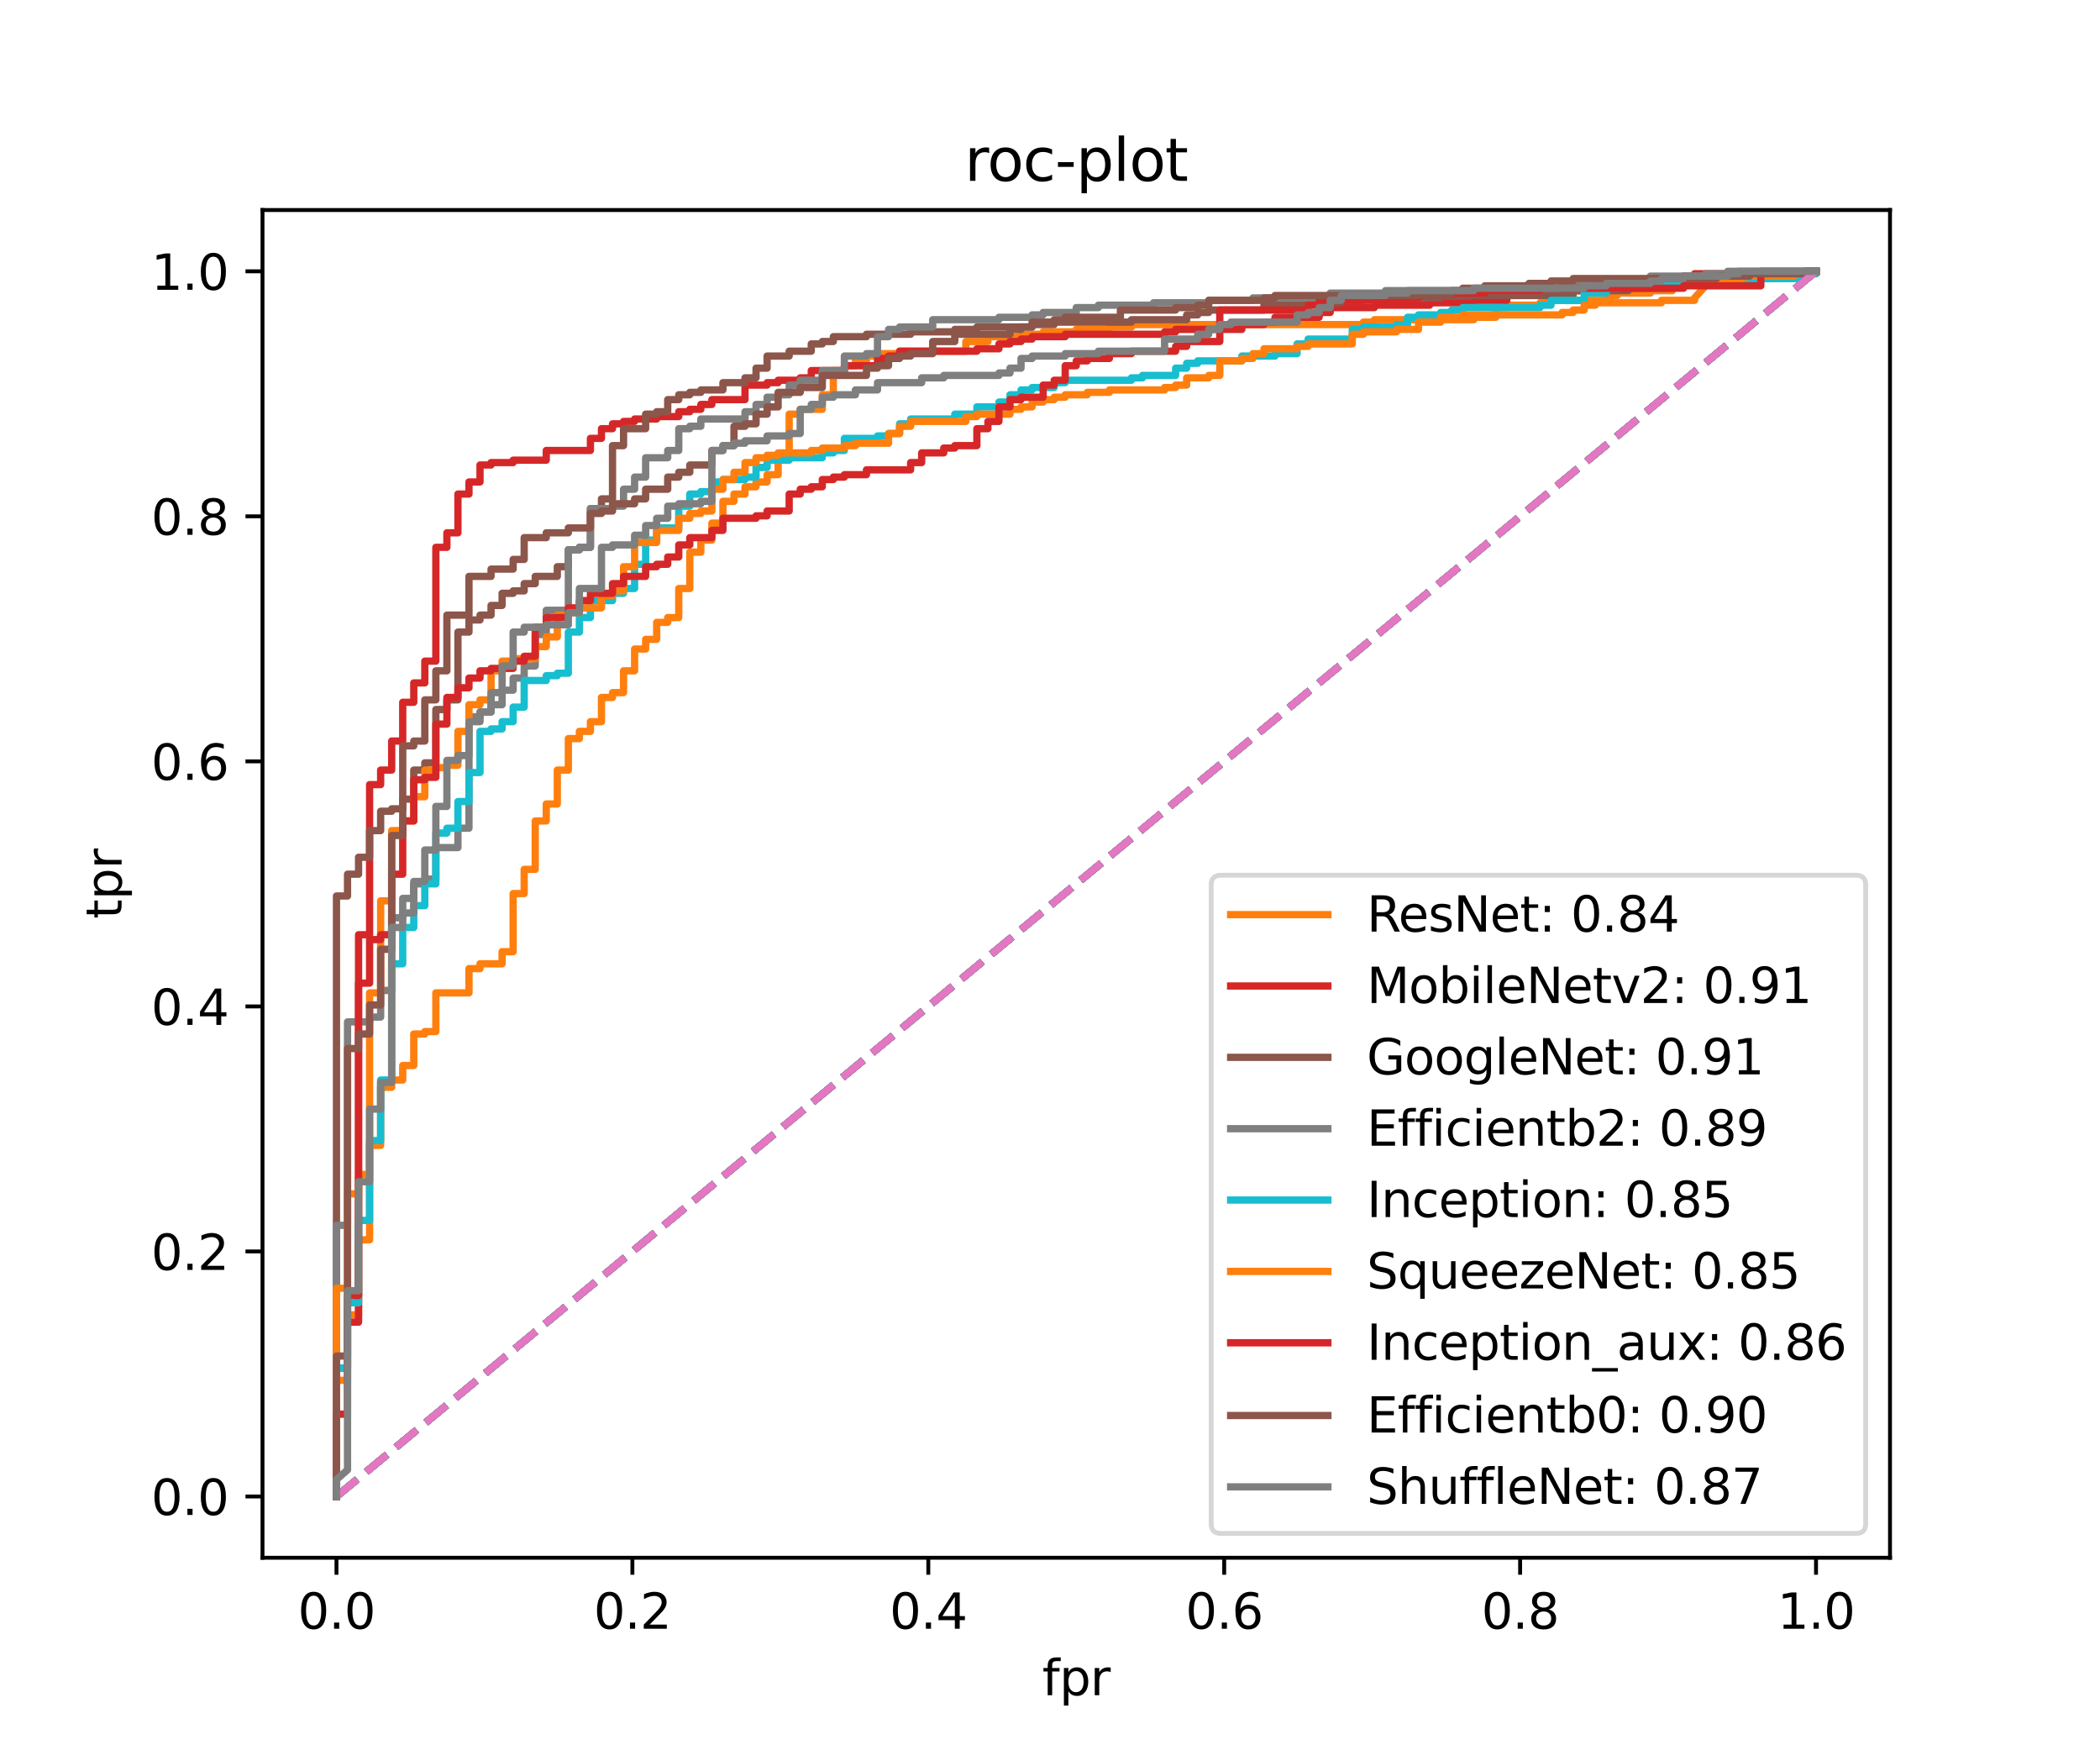 <?xml version="1.0" encoding="utf-8" standalone="no"?>
<!DOCTYPE svg PUBLIC "-//W3C//DTD SVG 1.1//EN"
  "http://www.w3.org/Graphics/SVG/1.1/DTD/svg11.dtd">
<svg height="360pt" version="1.1" viewBox="0 0 432 360" width="432pt" xmlns="http://www.w3.org/2000/svg" xmlns:xlink="http://www.w3.org/1999/xlink">
 <defs>
  <style type="text/css">*{stroke-linecap:butt;stroke-linejoin:round;}</style>
 </defs>
 <g id="figure_1">
  <g id="patch_1">
   <path d="M 0 360 
L 432 360 
L 432 0 
L 0 0 
z
" style="fill:#ffffff;"/>
  </g>
  <g id="axes_1">
   <g id="patch_2">
    <path d="M 54 320.4 
L 388.8 320.4 
L 388.8 43.2 
L 54 43.2 
z
" style="fill:#ffffff;"/>
   </g>
   <g id="matplotlib.axis_1">
    <g id="xtick_1">
     <g id="line2d_1">
      <defs>
       <path d="M 0 0 
L 0 3.5 
" id="meb86260522" style="stroke:#000000;stroke-width:0.8;"/>
      </defs>
      <g>
       <use style="stroke:#000000;stroke-width:0.8;" x="69.218" xlink:href="#meb86260522" y="320.4"/>
      </g>
     </g>
     <g id="text_1">
      <!-- 0.0 -->
      <g transform="translate(61.267 334.998)scale(0.1 -0.1)">
       <defs>
        <path d="M 2034 4250 
Q 1547 4250 1301 3770 
Q 1056 3291 1056 2328 
Q 1056 1369 1301 889 
Q 1547 409 2034 409 
Q 2525 409 2770 889 
Q 3016 1369 3016 2328 
Q 3016 3291 2770 3770 
Q 2525 4250 2034 4250 
z
M 2034 4750 
Q 2819 4750 3233 4129 
Q 3647 3509 3647 2328 
Q 3647 1150 3233 529 
Q 2819 -91 2034 -91 
Q 1250 -91 836 529 
Q 422 1150 422 2328 
Q 422 3509 836 4129 
Q 1250 4750 2034 4750 
z
" id="DejaVuSans-30" transform="scale(0.016)"/>
        <path d="M 684 794 
L 1344 794 
L 1344 0 
L 684 0 
L 684 794 
z
" id="DejaVuSans-2e" transform="scale(0.016)"/>
       </defs>
       <use xlink:href="#DejaVuSans-30"/>
       <use x="63.623" xlink:href="#DejaVuSans-2e"/>
       <use x="95.41" xlink:href="#DejaVuSans-30"/>
      </g>
     </g>
    </g>
    <g id="xtick_2">
     <g id="line2d_2">
      <g>
       <use style="stroke:#000000;stroke-width:0.8;" x="130.091" xlink:href="#meb86260522" y="320.4"/>
      </g>
     </g>
     <g id="text_2">
      <!-- 0.2 -->
      <g transform="translate(122.139 334.998)scale(0.1 -0.1)">
       <defs>
        <path d="M 1228 531 
L 3431 531 
L 3431 0 
L 469 0 
L 469 531 
Q 828 903 1448 1529 
Q 2069 2156 2228 2338 
Q 2531 2678 2651 2914 
Q 2772 3150 2772 3378 
Q 2772 3750 2511 3984 
Q 2250 4219 1831 4219 
Q 1534 4219 1204 4116 
Q 875 4013 500 3803 
L 500 4441 
Q 881 4594 1212 4672 
Q 1544 4750 1819 4750 
Q 2544 4750 2975 4387 
Q 3406 4025 3406 3419 
Q 3406 3131 3298 2873 
Q 3191 2616 2906 2266 
Q 2828 2175 2409 1742 
Q 1991 1309 1228 531 
z
" id="DejaVuSans-32" transform="scale(0.016)"/>
       </defs>
       <use xlink:href="#DejaVuSans-30"/>
       <use x="63.623" xlink:href="#DejaVuSans-2e"/>
       <use x="95.41" xlink:href="#DejaVuSans-32"/>
      </g>
     </g>
    </g>
    <g id="xtick_3">
     <g id="line2d_3">
      <g>
       <use style="stroke:#000000;stroke-width:0.8;" x="190.964" xlink:href="#meb86260522" y="320.4"/>
      </g>
     </g>
     <g id="text_3">
      <!-- 0.4 -->
      <g transform="translate(183.012 334.998)scale(0.1 -0.1)">
       <defs>
        <path d="M 2419 4116 
L 825 1625 
L 2419 1625 
L 2419 4116 
z
M 2253 4666 
L 3047 4666 
L 3047 1625 
L 3713 1625 
L 3713 1100 
L 3047 1100 
L 3047 0 
L 2419 0 
L 2419 1100 
L 313 1100 
L 313 1709 
L 2253 4666 
z
" id="DejaVuSans-34" transform="scale(0.016)"/>
       </defs>
       <use xlink:href="#DejaVuSans-30"/>
       <use x="63.623" xlink:href="#DejaVuSans-2e"/>
       <use x="95.41" xlink:href="#DejaVuSans-34"/>
      </g>
     </g>
    </g>
    <g id="xtick_4">
     <g id="line2d_4">
      <g>
       <use style="stroke:#000000;stroke-width:0.8;" x="251.836" xlink:href="#meb86260522" y="320.4"/>
      </g>
     </g>
     <g id="text_4">
      <!-- 0.6 -->
      <g transform="translate(243.885 334.998)scale(0.1 -0.1)">
       <defs>
        <path d="M 2113 2584 
Q 1688 2584 1439 2293 
Q 1191 2003 1191 1497 
Q 1191 994 1439 701 
Q 1688 409 2113 409 
Q 2538 409 2786 701 
Q 3034 994 3034 1497 
Q 3034 2003 2786 2293 
Q 2538 2584 2113 2584 
z
M 3366 4563 
L 3366 3988 
Q 3128 4100 2886 4159 
Q 2644 4219 2406 4219 
Q 1781 4219 1451 3797 
Q 1122 3375 1075 2522 
Q 1259 2794 1537 2939 
Q 1816 3084 2150 3084 
Q 2853 3084 3261 2657 
Q 3669 2231 3669 1497 
Q 3669 778 3244 343 
Q 2819 -91 2113 -91 
Q 1303 -91 875 529 
Q 447 1150 447 2328 
Q 447 3434 972 4092 
Q 1497 4750 2381 4750 
Q 2619 4750 2861 4703 
Q 3103 4656 3366 4563 
z
" id="DejaVuSans-36" transform="scale(0.016)"/>
       </defs>
       <use xlink:href="#DejaVuSans-30"/>
       <use x="63.623" xlink:href="#DejaVuSans-2e"/>
       <use x="95.41" xlink:href="#DejaVuSans-36"/>
      </g>
     </g>
    </g>
    <g id="xtick_5">
     <g id="line2d_5">
      <g>
       <use style="stroke:#000000;stroke-width:0.8;" x="312.709" xlink:href="#meb86260522" y="320.4"/>
      </g>
     </g>
     <g id="text_5">
      <!-- 0.8 -->
      <g transform="translate(304.758 334.998)scale(0.1 -0.1)">
       <defs>
        <path d="M 2034 2216 
Q 1584 2216 1326 1975 
Q 1069 1734 1069 1313 
Q 1069 891 1326 650 
Q 1584 409 2034 409 
Q 2484 409 2743 651 
Q 3003 894 3003 1313 
Q 3003 1734 2745 1975 
Q 2488 2216 2034 2216 
z
M 1403 2484 
Q 997 2584 770 2862 
Q 544 3141 544 3541 
Q 544 4100 942 4425 
Q 1341 4750 2034 4750 
Q 2731 4750 3128 4425 
Q 3525 4100 3525 3541 
Q 3525 3141 3298 2862 
Q 3072 2584 2669 2484 
Q 3125 2378 3379 2068 
Q 3634 1759 3634 1313 
Q 3634 634 3220 271 
Q 2806 -91 2034 -91 
Q 1263 -91 848 271 
Q 434 634 434 1313 
Q 434 1759 690 2068 
Q 947 2378 1403 2484 
z
M 1172 3481 
Q 1172 3119 1398 2916 
Q 1625 2713 2034 2713 
Q 2441 2713 2670 2916 
Q 2900 3119 2900 3481 
Q 2900 3844 2670 4047 
Q 2441 4250 2034 4250 
Q 1625 4250 1398 4047 
Q 1172 3844 1172 3481 
z
" id="DejaVuSans-38" transform="scale(0.016)"/>
       </defs>
       <use xlink:href="#DejaVuSans-30"/>
       <use x="63.623" xlink:href="#DejaVuSans-2e"/>
       <use x="95.41" xlink:href="#DejaVuSans-38"/>
      </g>
     </g>
    </g>
    <g id="xtick_6">
     <g id="line2d_6">
      <g>
       <use style="stroke:#000000;stroke-width:0.8;" x="373.582" xlink:href="#meb86260522" y="320.4"/>
      </g>
     </g>
     <g id="text_6">
      <!-- 1.0 -->
      <g transform="translate(365.63 334.998)scale(0.1 -0.1)">
       <defs>
        <path d="M 794 531 
L 1825 531 
L 1825 4091 
L 703 3866 
L 703 4441 
L 1819 4666 
L 2450 4666 
L 2450 531 
L 3481 531 
L 3481 0 
L 794 0 
L 794 531 
z
" id="DejaVuSans-31" transform="scale(0.016)"/>
       </defs>
       <use xlink:href="#DejaVuSans-31"/>
       <use x="63.623" xlink:href="#DejaVuSans-2e"/>
       <use x="95.41" xlink:href="#DejaVuSans-30"/>
      </g>
     </g>
    </g>
    <g id="text_7">
     <!-- fpr -->
     <g transform="translate(214.41 348.677)scale(0.1 -0.1)">
      <defs>
       <path d="M 2375 4863 
L 2375 4384 
L 1825 4384 
Q 1516 4384 1395 4259 
Q 1275 4134 1275 3809 
L 1275 3500 
L 2222 3500 
L 2222 3053 
L 1275 3053 
L 1275 0 
L 697 0 
L 697 3053 
L 147 3053 
L 147 3500 
L 697 3500 
L 697 3744 
Q 697 4328 969 4595 
Q 1241 4863 1831 4863 
L 2375 4863 
z
" id="DejaVuSans-66" transform="scale(0.016)"/>
       <path d="M 1159 525 
L 1159 -1331 
L 581 -1331 
L 581 3500 
L 1159 3500 
L 1159 2969 
Q 1341 3281 1617 3432 
Q 1894 3584 2278 3584 
Q 2916 3584 3314 3078 
Q 3713 2572 3713 1747 
Q 3713 922 3314 415 
Q 2916 -91 2278 -91 
Q 1894 -91 1617 61 
Q 1341 213 1159 525 
z
M 3116 1747 
Q 3116 2381 2855 2742 
Q 2594 3103 2138 3103 
Q 1681 3103 1420 2742 
Q 1159 2381 1159 1747 
Q 1159 1113 1420 752 
Q 1681 391 2138 391 
Q 2594 391 2855 752 
Q 3116 1113 3116 1747 
z
" id="DejaVuSans-70" transform="scale(0.016)"/>
       <path d="M 2631 2963 
Q 2534 3019 2420 3045 
Q 2306 3072 2169 3072 
Q 1681 3072 1420 2755 
Q 1159 2438 1159 1844 
L 1159 0 
L 581 0 
L 581 3500 
L 1159 3500 
L 1159 2956 
Q 1341 3275 1631 3429 
Q 1922 3584 2338 3584 
Q 2397 3584 2469 3576 
Q 2541 3569 2628 3553 
L 2631 2963 
z
" id="DejaVuSans-72" transform="scale(0.016)"/>
      </defs>
      <use xlink:href="#DejaVuSans-66"/>
      <use x="35.205" xlink:href="#DejaVuSans-70"/>
      <use x="98.682" xlink:href="#DejaVuSans-72"/>
     </g>
    </g>
   </g>
   <g id="matplotlib.axis_2">
    <g id="ytick_1">
     <g id="line2d_7">
      <defs>
       <path d="M 0 0 
L -3.5 0 
" id="md5872a42a3" style="stroke:#000000;stroke-width:0.8;"/>
      </defs>
      <g>
       <use style="stroke:#000000;stroke-width:0.8;" x="54" xlink:href="#md5872a42a3" y="307.8"/>
      </g>
     </g>
     <g id="text_8">
      <!-- 0.0 -->
      <g transform="translate(31.097 311.599)scale(0.1 -0.1)">
       <use xlink:href="#DejaVuSans-30"/>
       <use x="63.623" xlink:href="#DejaVuSans-2e"/>
       <use x="95.41" xlink:href="#DejaVuSans-30"/>
      </g>
     </g>
    </g>
    <g id="ytick_2">
     <g id="line2d_8">
      <g>
       <use style="stroke:#000000;stroke-width:0.8;" x="54" xlink:href="#md5872a42a3" y="257.4"/>
      </g>
     </g>
     <g id="text_9">
      <!-- 0.2 -->
      <g transform="translate(31.097 261.199)scale(0.1 -0.1)">
       <use xlink:href="#DejaVuSans-30"/>
       <use x="63.623" xlink:href="#DejaVuSans-2e"/>
       <use x="95.41" xlink:href="#DejaVuSans-32"/>
      </g>
     </g>
    </g>
    <g id="ytick_3">
     <g id="line2d_9">
      <g>
       <use style="stroke:#000000;stroke-width:0.8;" x="54" xlink:href="#md5872a42a3" y="207"/>
      </g>
     </g>
     <g id="text_10">
      <!-- 0.4 -->
      <g transform="translate(31.097 210.799)scale(0.1 -0.1)">
       <use xlink:href="#DejaVuSans-30"/>
       <use x="63.623" xlink:href="#DejaVuSans-2e"/>
       <use x="95.41" xlink:href="#DejaVuSans-34"/>
      </g>
     </g>
    </g>
    <g id="ytick_4">
     <g id="line2d_10">
      <g>
       <use style="stroke:#000000;stroke-width:0.8;" x="54" xlink:href="#md5872a42a3" y="156.6"/>
      </g>
     </g>
     <g id="text_11">
      <!-- 0.6 -->
      <g transform="translate(31.097 160.399)scale(0.1 -0.1)">
       <use xlink:href="#DejaVuSans-30"/>
       <use x="63.623" xlink:href="#DejaVuSans-2e"/>
       <use x="95.41" xlink:href="#DejaVuSans-36"/>
      </g>
     </g>
    </g>
    <g id="ytick_5">
     <g id="line2d_11">
      <g>
       <use style="stroke:#000000;stroke-width:0.8;" x="54" xlink:href="#md5872a42a3" y="106.2"/>
      </g>
     </g>
     <g id="text_12">
      <!-- 0.8 -->
      <g transform="translate(31.097 109.999)scale(0.1 -0.1)">
       <use xlink:href="#DejaVuSans-30"/>
       <use x="63.623" xlink:href="#DejaVuSans-2e"/>
       <use x="95.41" xlink:href="#DejaVuSans-38"/>
      </g>
     </g>
    </g>
    <g id="ytick_6">
     <g id="line2d_12">
      <g>
       <use style="stroke:#000000;stroke-width:0.8;" x="54" xlink:href="#md5872a42a3" y="55.8"/>
      </g>
     </g>
     <g id="text_13">
      <!-- 1.0 -->
      <g transform="translate(31.097 59.599)scale(0.1 -0.1)">
       <use xlink:href="#DejaVuSans-31"/>
       <use x="63.623" xlink:href="#DejaVuSans-2e"/>
       <use x="95.41" xlink:href="#DejaVuSans-30"/>
      </g>
     </g>
    </g>
    <g id="text_14">
     <!-- tpr -->
     <g transform="translate(25.017 188.99)rotate(-90)scale(0.1 -0.1)">
      <defs>
       <path d="M 1172 4494 
L 1172 3500 
L 2356 3500 
L 2356 3053 
L 1172 3053 
L 1172 1153 
Q 1172 725 1289 603 
Q 1406 481 1766 481 
L 2356 481 
L 2356 0 
L 1766 0 
Q 1100 0 847 248 
Q 594 497 594 1153 
L 594 3053 
L 172 3053 
L 172 3500 
L 594 3500 
L 594 4494 
L 1172 4494 
z
" id="DejaVuSans-74" transform="scale(0.016)"/>
      </defs>
      <use xlink:href="#DejaVuSans-74"/>
      <use x="39.209" xlink:href="#DejaVuSans-70"/>
      <use x="102.686" xlink:href="#DejaVuSans-72"/>
     </g>
    </g>
   </g>
   <g id="line2d_13">
    <path clip-path="url(#p6be8c7b29d)" d="M 69.218 307.8 
L 373.582 55.8 
" style="fill:none;stroke:#1f77b4;stroke-dasharray:5.55,2.4;stroke-dashoffset:0;stroke-width:1.5;"/>
   </g>
   <g id="line2d_14">
    <path clip-path="url(#p6be8c7b29d)" d="M 69.218 307.8 
L 69.218 283.895 
L 71.49 283.895 
L 71.49 270.448 
L 73.761 270.448 
L 73.761 255.009 
L 76.032 255.009 
L 76.032 235.587 
L 78.304 235.587 
L 78.304 223.634 
L 80.575 223.634 
L 80.575 222.14 
L 82.846 222.14 
L 82.846 219.152 
L 85.118 219.152 
L 85.118 212.677 
L 87.389 212.677 
L 87.389 212.179 
L 89.661 212.179 
L 89.661 204.211 
L 96.475 204.211 
L 96.475 199.231 
L 98.746 199.231 
L 98.746 198.235 
L 103.289 198.235 
L 103.289 195.745 
L 105.56 195.745 
L 105.56 183.792 
L 107.831 183.792 
L 107.831 178.812 
L 110.103 178.812 
L 110.103 168.851 
L 112.374 168.851 
L 112.374 165.365 
L 114.646 165.365 
L 114.646 158.393 
L 116.917 158.393 
L 116.917 151.919 
L 119.188 151.919 
L 119.188 150.425 
L 121.46 150.425 
L 121.46 148.432 
L 123.731 148.432 
L 123.731 143.452 
L 126.002 143.452 
L 126.002 142.456 
L 128.274 142.456 
L 128.274 137.974 
L 130.545 137.974 
L 130.545 133.492 
L 132.817 133.492 
L 132.817 131.5 
L 135.088 131.5 
L 135.088 128.013 
L 137.359 128.013 
L 137.359 127.017 
L 139.631 127.017 
L 139.631 121.041 
L 141.902 121.041 
L 141.902 113.571 
L 144.173 113.571 
L 144.173 111.081 
L 146.445 111.081 
L 146.445 107.594 
L 148.716 107.594 
L 148.716 103.112 
L 150.988 103.112 
L 150.988 101.618 
L 153.259 101.618 
L 153.259 100.124 
L 155.53 100.124 
L 155.53 99.128 
L 157.802 99.128 
L 157.802 97.634 
L 160.073 97.634 
L 160.073 94.148 
L 162.344 94.148 
L 162.344 85.183 
L 164.616 85.183 
L 164.616 84.187 
L 169.158 84.187 
L 169.158 81.199 
L 171.43 81.199 
L 171.43 76.219 
L 173.701 76.219 
L 173.701 75.223 
L 175.973 75.223 
L 175.973 74.227 
L 178.244 74.227 
L 178.244 73.231 
L 180.515 73.231 
L 180.515 72.733 
L 185.058 72.733 
L 185.058 72.235 
L 198.686 72.235 
L 198.686 70.243 
L 203.229 70.243 
L 203.229 69.247 
L 210.043 69.247 
L 210.043 68.749 
L 214.586 68.749 
L 214.586 68.251 
L 221.4 68.251 
L 221.4 67.753 
L 228.214 67.753 
L 228.214 67.255 
L 232.757 67.255 
L 232.757 66.757 
L 280.456 66.757 
L 280.456 66.258 
L 282.727 66.258 
L 282.727 65.76 
L 303.169 65.76 
L 303.169 65.262 
L 307.712 65.262 
L 307.712 63.27 
L 309.983 63.27 
L 309.983 62.772 
L 316.798 62.772 
L 316.798 62.274 
L 319.069 62.274 
L 319.069 61.776 
L 330.426 61.776 
L 330.426 60.78 
L 332.697 60.78 
L 332.697 60.282 
L 339.511 60.282 
L 339.511 59.784 
L 344.054 59.784 
L 344.054 58.788 
L 346.325 58.788 
L 346.325 58.29 
L 353.139 58.29 
L 353.139 57.792 
L 362.225 57.792 
L 362.225 57.294 
L 366.768 57.294 
L 366.768 56.796 
L 371.31 56.796 
L 371.31 56.298 
L 373.582 56.298 
L 373.582 55.8 
L 373.582 55.8 
" style="fill:none;stroke:#ff7f0e;stroke-linecap:square;stroke-width:1.5;"/>
   </g>
   <g id="line2d_15">
    <path clip-path="url(#p6be8c7b29d)" d="M 69.218 307.8 
L 373.582 55.8 
" style="fill:none;stroke:#2ca02c;stroke-dasharray:5.55,2.4;stroke-dashoffset:0;stroke-width:1.5;"/>
   </g>
   <g id="line2d_16">
    <path clip-path="url(#p6be8c7b29d)" d="M 69.218 307.8 
L 69.218 307.302 
L 69.218 281.405 
L 71.49 281.405 
L 71.49 271.942 
L 73.761 271.942 
L 73.761 192.258 
L 76.032 192.258 
L 76.032 161.381 
L 78.304 161.381 
L 78.304 158.393 
L 80.575 158.393 
L 80.575 152.417 
L 82.846 152.417 
L 82.846 144.448 
L 85.118 144.448 
L 85.118 140.464 
L 87.389 140.464 
L 87.389 135.982 
L 89.661 135.982 
L 89.661 112.575 
L 91.932 112.575 
L 91.932 109.587 
L 94.203 109.587 
L 94.203 101.618 
L 96.475 101.618 
L 96.475 99.128 
L 98.746 99.128 
L 98.746 95.642 
L 101.017 95.642 
L 101.017 95.144 
L 105.56 95.144 
L 105.56 94.646 
L 112.374 94.646 
L 112.374 92.654 
L 121.46 92.654 
L 121.46 90.164 
L 123.731 90.164 
L 123.731 88.172 
L 126.002 88.172 
L 126.002 87.175 
L 128.274 87.175 
L 128.274 86.677 
L 130.545 86.677 
L 130.545 86.179 
L 135.088 86.179 
L 135.088 85.681 
L 139.631 85.681 
L 139.631 84.685 
L 141.902 84.685 
L 141.902 84.187 
L 144.173 84.187 
L 144.173 83.191 
L 146.445 83.191 
L 146.445 82.195 
L 153.259 82.195 
L 153.259 79.207 
L 157.802 79.207 
L 157.802 78.709 
L 160.073 78.709 
L 160.073 78.211 
L 164.616 78.211 
L 164.616 77.713 
L 166.887 77.713 
L 166.887 76.219 
L 173.701 76.219 
L 173.701 75.223 
L 180.515 75.223 
L 180.515 73.729 
L 182.787 73.729 
L 182.787 73.231 
L 185.058 73.231 
L 185.058 72.235 
L 200.958 72.235 
L 200.958 71.737 
L 205.5 71.737 
L 205.5 70.741 
L 207.772 70.741 
L 207.772 70.243 
L 210.043 70.243 
L 210.043 69.745 
L 212.315 69.745 
L 212.315 69.247 
L 219.129 69.247 
L 219.129 68.749 
L 239.571 68.749 
L 239.571 68.251 
L 241.842 68.251 
L 241.842 67.753 
L 255.471 67.753 
L 255.471 66.757 
L 260.013 66.757 
L 260.013 66.258 
L 262.285 66.258 
L 262.285 65.262 
L 271.37 65.262 
L 271.37 64.266 
L 273.642 64.266 
L 273.642 63.27 
L 282.727 63.27 
L 282.727 62.772 
L 294.084 62.772 
L 294.084 62.274 
L 303.169 62.274 
L 303.169 61.776 
L 309.983 61.776 
L 309.983 60.78 
L 321.34 60.78 
L 321.34 60.282 
L 323.612 60.282 
L 323.612 59.784 
L 325.883 59.784 
L 325.883 59.286 
L 328.154 59.286 
L 328.154 58.788 
L 330.426 58.788 
L 330.426 57.792 
L 339.511 57.792 
L 339.511 57.294 
L 346.325 57.294 
L 346.325 56.796 
L 348.597 56.796 
L 348.597 56.298 
L 371.31 56.298 
L 371.31 55.8 
L 373.582 55.8 
" style="fill:none;stroke:#d62728;stroke-linecap:square;stroke-width:1.5;"/>
   </g>
   <g id="line2d_17">
    <path clip-path="url(#p6be8c7b29d)" d="M 69.218 307.8 
L 373.582 55.8 
" style="fill:none;stroke:#9467bd;stroke-dasharray:5.55,2.4;stroke-dashoffset:0;stroke-width:1.5;"/>
   </g>
   <g id="line2d_18">
    <path clip-path="url(#p6be8c7b29d)" d="M 69.218 307.8 
L 69.218 184.29 
L 71.49 184.29 
L 71.49 179.808 
L 73.761 179.808 
L 73.761 176.322 
L 76.032 176.322 
L 76.032 170.843 
L 78.304 170.843 
L 78.304 166.859 
L 80.575 166.859 
L 80.575 166.361 
L 82.846 166.361 
L 82.846 164.369 
L 85.118 164.369 
L 85.118 158.393 
L 87.389 158.393 
L 87.389 156.899 
L 89.661 156.899 
L 89.661 145.942 
L 91.932 145.942 
L 91.932 143.95 
L 94.203 143.95 
L 94.203 130.006 
L 96.475 130.006 
L 96.475 127.515 
L 98.746 127.515 
L 98.746 126.519 
L 101.017 126.519 
L 101.017 124.527 
L 103.289 124.527 
L 103.289 122.037 
L 105.56 122.037 
L 105.56 121.539 
L 107.831 121.539 
L 107.831 120.045 
L 110.103 120.045 
L 110.103 118.551 
L 114.646 118.551 
L 114.646 116.559 
L 116.917 116.559 
L 116.917 113.073 
L 119.188 113.073 
L 119.188 112.575 
L 121.46 112.575 
L 121.46 104.606 
L 123.731 104.606 
L 123.731 102.614 
L 126.002 102.614 
L 126.002 91.658 
L 128.274 91.658 
L 128.274 88.172 
L 132.817 88.172 
L 132.817 85.183 
L 135.088 85.183 
L 135.088 84.685 
L 137.359 84.685 
L 137.359 82.195 
L 139.631 82.195 
L 139.631 81.199 
L 141.902 81.199 
L 141.902 80.701 
L 144.173 80.701 
L 144.173 80.203 
L 148.716 80.203 
L 148.716 78.709 
L 153.259 78.709 
L 153.259 77.713 
L 155.53 77.713 
L 155.53 75.721 
L 157.802 75.721 
L 157.802 73.231 
L 162.344 73.231 
L 162.344 72.235 
L 166.887 72.235 
L 166.887 70.741 
L 169.158 70.741 
L 169.158 70.243 
L 171.43 70.243 
L 171.43 69.247 
L 178.244 69.247 
L 178.244 68.749 
L 187.329 68.749 
L 187.329 68.251 
L 196.415 68.251 
L 196.415 67.753 
L 200.958 67.753 
L 200.958 67.255 
L 212.315 67.255 
L 212.315 66.757 
L 216.857 66.757 
L 216.857 66.258 
L 232.757 66.258 
L 232.757 65.76 
L 244.114 65.76 
L 244.114 64.764 
L 246.385 64.764 
L 246.385 64.266 
L 248.656 64.266 
L 248.656 63.768 
L 260.013 63.768 
L 260.013 62.772 
L 269.099 62.772 
L 269.099 62.274 
L 275.913 62.274 
L 275.913 61.776 
L 280.456 61.776 
L 280.456 61.278 
L 296.355 61.278 
L 296.355 60.78 
L 323.612 60.78 
L 323.612 59.784 
L 334.969 59.784 
L 334.969 59.286 
L 344.054 59.286 
L 344.054 58.29 
L 353.139 58.29 
L 353.139 57.792 
L 355.411 57.792 
L 355.411 56.796 
L 357.682 56.796 
L 357.682 56.298 
L 371.31 56.298 
L 371.31 55.8 
L 373.582 55.8 
L 373.582 55.8 
" style="fill:none;stroke:#8c564b;stroke-linecap:square;stroke-width:1.5;"/>
   </g>
   <g id="line2d_19">
    <path clip-path="url(#p6be8c7b29d)" d="M 69.218 307.8 
L 373.582 55.8 
" style="fill:none;stroke:#e377c2;stroke-dasharray:5.55,2.4;stroke-dashoffset:0;stroke-width:1.5;"/>
   </g>
   <g id="line2d_20">
    <path clip-path="url(#p6be8c7b29d)" d="M 69.218 307.8 
L 69.218 307.302 
L 69.218 252.021 
L 71.49 252.021 
L 71.49 210.187 
L 76.032 210.187 
L 76.032 209.191 
L 78.304 209.191 
L 78.304 203.713 
L 80.575 203.713 
L 80.575 188.772 
L 82.846 188.772 
L 82.846 184.788 
L 85.118 184.788 
L 85.118 181.8 
L 87.389 181.8 
L 87.389 180.804 
L 89.661 180.804 
L 89.661 174.33 
L 94.203 174.33 
L 94.203 170.345 
L 96.475 170.345 
L 96.475 147.436 
L 98.746 147.436 
L 98.746 146.44 
L 101.017 146.44 
L 101.017 144.946 
L 103.289 144.946 
L 103.289 141.958 
L 105.56 141.958 
L 105.56 139.468 
L 107.831 139.468 
L 107.831 136.978 
L 110.103 136.978 
L 110.103 130.504 
L 112.374 130.504 
L 112.374 125.523 
L 116.917 125.523 
L 116.917 113.073 
L 119.188 113.073 
L 119.188 112.575 
L 121.46 112.575 
L 121.46 104.606 
L 126.002 104.606 
L 126.002 104.108 
L 128.274 104.108 
L 128.274 100.622 
L 130.545 100.622 
L 130.545 98.132 
L 132.817 98.132 
L 132.817 94.148 
L 137.359 94.148 
L 137.359 92.654 
L 139.631 92.654 
L 139.631 88.172 
L 141.902 88.172 
L 141.902 87.674 
L 144.173 87.674 
L 144.173 86.179 
L 153.259 86.179 
L 153.259 84.685 
L 155.53 84.685 
L 155.53 83.191 
L 157.802 83.191 
L 157.802 81.697 
L 160.073 81.697 
L 160.073 81.199 
L 162.344 81.199 
L 162.344 79.207 
L 164.616 79.207 
L 164.616 78.211 
L 169.158 78.211 
L 169.158 76.219 
L 173.701 76.219 
L 173.701 73.231 
L 178.244 73.231 
L 178.244 72.733 
L 180.515 72.733 
L 180.515 69.247 
L 182.787 69.247 
L 182.787 67.753 
L 185.058 67.753 
L 185.058 67.255 
L 191.872 67.255 
L 191.872 65.76 
L 205.5 65.76 
L 205.5 65.262 
L 212.315 65.262 
L 212.315 64.764 
L 214.586 64.764 
L 214.586 64.266 
L 221.4 64.266 
L 221.4 63.27 
L 225.943 63.27 
L 225.943 62.772 
L 237.3 62.772 
L 237.3 62.274 
L 248.656 62.274 
L 248.656 61.776 
L 257.742 61.776 
L 257.742 61.278 
L 273.642 61.278 
L 273.642 60.282 
L 284.998 60.282 
L 284.998 59.784 
L 316.798 59.784 
L 316.798 59.286 
L 321.34 59.286 
L 321.34 58.788 
L 330.426 58.788 
L 330.426 57.792 
L 339.511 57.792 
L 339.511 56.796 
L 350.868 56.796 
L 350.868 56.298 
L 355.411 56.298 
L 355.411 55.8 
L 373.582 55.8 
" style="fill:none;stroke:#7f7f7f;stroke-linecap:square;stroke-width:1.5;"/>
   </g>
   <g id="line2d_21">
    <path clip-path="url(#p6be8c7b29d)" d="M 69.218 307.8 
L 373.582 55.8 
" style="fill:none;stroke:#bcbd22;stroke-dasharray:5.55,2.4;stroke-dashoffset:0;stroke-width:1.5;"/>
   </g>
   <g id="line2d_22">
    <path clip-path="url(#p6be8c7b29d)" d="M 69.218 307.8 
L 69.218 281.405 
L 71.49 281.405 
L 71.49 267.958 
L 73.761 267.958 
L 73.761 251.025 
L 76.032 251.025 
L 76.032 234.591 
L 78.304 234.591 
L 78.304 222.14 
L 80.575 222.14 
L 80.575 198.235 
L 82.846 198.235 
L 82.846 190.764 
L 85.118 190.764 
L 85.118 186.282 
L 87.389 186.282 
L 87.389 181.8 
L 89.661 181.8 
L 89.661 171.342 
L 91.932 171.342 
L 91.932 170.345 
L 94.203 170.345 
L 94.203 164.867 
L 96.475 164.867 
L 96.475 158.891 
L 98.746 158.891 
L 98.746 150.425 
L 101.017 150.425 
L 101.017 149.926 
L 103.289 149.926 
L 103.289 148.432 
L 105.56 148.432 
L 105.56 145.444 
L 107.831 145.444 
L 107.831 139.966 
L 112.374 139.966 
L 112.374 138.97 
L 114.646 138.97 
L 114.646 138.472 
L 116.917 138.472 
L 116.917 130.006 
L 119.188 130.006 
L 119.188 127.017 
L 121.46 127.017 
L 121.46 123.531 
L 126.002 123.531 
L 126.002 122.037 
L 128.274 122.037 
L 128.274 121.041 
L 130.545 121.041 
L 130.545 116.061 
L 132.817 116.061 
L 132.817 111.081 
L 135.088 111.081 
L 135.088 108.591 
L 139.631 108.591 
L 139.631 104.108 
L 141.902 104.108 
L 141.902 101.618 
L 144.173 101.618 
L 144.173 101.12 
L 146.445 101.12 
L 146.445 99.128 
L 148.716 99.128 
L 148.716 98.63 
L 153.259 98.63 
L 153.259 98.132 
L 155.53 98.132 
L 155.53 96.14 
L 157.802 96.14 
L 157.802 94.646 
L 162.344 94.646 
L 162.344 94.148 
L 169.158 94.148 
L 169.158 93.152 
L 171.43 93.152 
L 171.43 92.654 
L 173.701 92.654 
L 173.701 90.164 
L 180.515 90.164 
L 180.515 89.666 
L 182.787 89.666 
L 182.787 89.168 
L 185.058 89.168 
L 185.058 87.175 
L 187.329 87.175 
L 187.329 86.179 
L 196.415 86.179 
L 196.415 85.183 
L 200.958 85.183 
L 200.958 83.689 
L 205.5 83.689 
L 205.5 82.693 
L 207.772 82.693 
L 207.772 81.199 
L 210.043 81.199 
L 210.043 80.203 
L 212.315 80.203 
L 212.315 79.705 
L 216.857 79.705 
L 216.857 78.709 
L 219.129 78.709 
L 219.129 78.211 
L 232.757 78.211 
L 232.757 77.713 
L 235.028 77.713 
L 235.028 77.215 
L 241.842 77.215 
L 241.842 75.721 
L 244.114 75.721 
L 244.114 74.725 
L 246.385 74.725 
L 246.385 74.227 
L 255.471 74.227 
L 255.471 73.231 
L 262.285 73.231 
L 262.285 72.733 
L 266.827 72.733 
L 266.827 70.741 
L 269.099 70.741 
L 269.099 69.745 
L 278.184 69.745 
L 278.184 67.753 
L 280.456 67.753 
L 280.456 67.255 
L 287.27 67.255 
L 287.27 66.757 
L 289.541 66.757 
L 289.541 65.262 
L 291.812 65.262 
L 291.812 64.764 
L 296.355 64.764 
L 296.355 64.266 
L 298.627 64.266 
L 298.627 63.768 
L 300.898 63.768 
L 300.898 63.27 
L 316.798 63.27 
L 316.798 62.772 
L 319.069 62.772 
L 319.069 61.776 
L 325.883 61.776 
L 325.883 60.282 
L 330.426 60.282 
L 330.426 59.286 
L 332.697 59.286 
L 332.697 58.788 
L 339.511 58.788 
L 339.511 58.29 
L 348.597 58.29 
L 348.597 57.792 
L 359.954 57.792 
L 359.954 57.294 
L 371.31 57.294 
L 371.31 56.298 
L 373.582 56.298 
L 373.582 55.8 
L 373.582 55.8 
" style="fill:none;stroke:#17becf;stroke-linecap:square;stroke-width:1.5;"/>
   </g>
   <g id="line2d_23">
    <path clip-path="url(#p6be8c7b29d)" d="M 69.218 307.8 
L 373.582 55.8 
" style="fill:none;stroke:#1f77b4;stroke-dasharray:5.55,2.4;stroke-dashoffset:0;stroke-width:1.5;"/>
   </g>
   <g id="line2d_24">
    <path clip-path="url(#p6be8c7b29d)" d="M 69.218 307.8 
L 69.218 264.97 
L 71.49 264.97 
L 71.49 245.547 
L 73.761 245.547 
L 73.761 241.563 
L 76.032 241.563 
L 76.032 204.211 
L 78.304 204.211 
L 78.304 185.286 
L 80.575 185.286 
L 80.575 170.843 
L 82.846 170.843 
L 82.846 168.851 
L 85.118 168.851 
L 85.118 163.871 
L 87.389 163.871 
L 87.389 158.393 
L 89.661 158.393 
L 89.661 157.895 
L 91.932 157.895 
L 91.932 157.397 
L 94.203 157.397 
L 94.203 150.425 
L 96.475 150.425 
L 96.475 144.946 
L 98.746 144.946 
L 98.746 143.95 
L 101.017 143.95 
L 101.017 137.974 
L 103.289 137.974 
L 103.289 135.982 
L 105.56 135.982 
L 105.56 135.484 
L 110.103 135.484 
L 110.103 132.994 
L 112.374 132.994 
L 112.374 131.002 
L 114.646 131.002 
L 114.646 126.519 
L 116.917 126.519 
L 116.917 126.021 
L 119.188 126.021 
L 119.188 125.025 
L 123.731 125.025 
L 123.731 122.535 
L 126.002 122.535 
L 126.002 121.539 
L 128.274 121.539 
L 128.274 116.559 
L 130.545 116.559 
L 130.545 111.579 
L 135.088 111.579 
L 135.088 109.089 
L 139.631 109.089 
L 139.631 106.598 
L 141.902 106.598 
L 141.902 105.602 
L 144.173 105.602 
L 144.173 105.104 
L 146.445 105.104 
L 146.445 100.622 
L 148.716 100.622 
L 148.716 98.63 
L 150.988 98.63 
L 150.988 97.136 
L 153.259 97.136 
L 153.259 95.144 
L 155.53 95.144 
L 155.53 94.148 
L 157.802 94.148 
L 157.802 93.65 
L 160.073 93.65 
L 160.073 93.152 
L 166.887 93.152 
L 166.887 92.654 
L 169.158 92.654 
L 169.158 92.156 
L 173.701 92.156 
L 173.701 91.658 
L 175.973 91.658 
L 175.973 91.16 
L 182.787 91.16 
L 182.787 89.168 
L 185.058 89.168 
L 185.058 87.674 
L 187.329 87.674 
L 187.329 86.677 
L 198.686 86.677 
L 198.686 85.681 
L 200.958 85.681 
L 200.958 85.183 
L 207.772 85.183 
L 207.772 84.187 
L 210.043 84.187 
L 210.043 83.689 
L 212.315 83.689 
L 212.315 82.693 
L 214.586 82.693 
L 214.586 82.195 
L 216.857 82.195 
L 216.857 81.697 
L 219.129 81.697 
L 219.129 81.199 
L 223.671 81.199 
L 223.671 80.701 
L 228.214 80.701 
L 228.214 80.203 
L 239.571 80.203 
L 239.571 79.705 
L 241.842 79.705 
L 241.842 79.207 
L 244.114 79.207 
L 244.114 77.713 
L 248.656 77.713 
L 248.656 77.215 
L 250.928 77.215 
L 250.928 74.227 
L 255.471 74.227 
L 255.471 73.729 
L 257.742 73.729 
L 257.742 72.733 
L 260.013 72.733 
L 260.013 71.737 
L 266.827 71.737 
L 266.827 71.239 
L 269.099 71.239 
L 269.099 70.741 
L 278.184 70.741 
L 278.184 68.749 
L 280.456 68.749 
L 280.456 68.251 
L 287.27 68.251 
L 287.27 67.753 
L 291.812 67.753 
L 291.812 66.258 
L 296.355 66.258 
L 296.355 65.262 
L 300.898 65.262 
L 300.898 64.764 
L 321.34 64.764 
L 321.34 64.266 
L 323.612 64.266 
L 323.612 63.768 
L 325.883 63.768 
L 325.883 62.772 
L 328.154 62.772 
L 328.154 62.274 
L 341.783 62.274 
L 341.783 61.776 
L 348.597 61.776 
L 348.597 61.278 
L 350.868 58.788 
L 350.868 58.29 
L 357.682 58.29 
L 357.682 57.294 
L 359.954 56.796 
L 369.039 56.796 
L 369.039 56.298 
L 371.31 56.298 
L 371.31 55.8 
L 373.582 55.8 
L 373.582 55.8 
" style="fill:none;stroke:#ff7f0e;stroke-linecap:square;stroke-width:1.5;"/>
   </g>
   <g id="line2d_25">
    <path clip-path="url(#p6be8c7b29d)" d="M 69.218 307.8 
L 373.582 55.8 
" style="fill:none;stroke:#2ca02c;stroke-dasharray:5.55,2.4;stroke-dashoffset:0;stroke-width:1.5;"/>
   </g>
   <g id="line2d_26">
    <path clip-path="url(#p6be8c7b29d)" d="M 69.218 307.8 
L 69.218 290.867 
L 71.49 290.867 
L 71.49 266.464 
L 73.761 266.464 
L 73.761 202.219 
L 76.032 202.219 
L 76.032 193.255 
L 78.304 193.255 
L 78.304 192.258 
L 80.575 192.258 
L 80.575 179.808 
L 82.846 179.808 
L 82.846 168.851 
L 85.118 168.851 
L 85.118 160.385 
L 87.389 160.385 
L 87.389 159.887 
L 89.661 159.887 
L 89.661 148.93 
L 91.932 148.93 
L 91.932 143.452 
L 94.203 143.452 
L 94.203 141.46 
L 96.475 141.46 
L 96.475 139.468 
L 98.746 139.468 
L 98.746 137.974 
L 101.017 137.974 
L 101.017 137.476 
L 105.56 137.476 
L 105.56 135.982 
L 107.831 135.982 
L 107.831 134.986 
L 110.103 134.986 
L 110.103 129.009 
L 112.374 129.009 
L 112.374 127.017 
L 116.917 127.017 
L 116.917 125.025 
L 119.188 125.025 
L 119.188 123.531 
L 121.46 123.531 
L 121.46 122.037 
L 126.002 122.037 
L 126.002 120.045 
L 128.274 120.045 
L 128.274 118.551 
L 132.817 118.551 
L 132.817 116.559 
L 135.088 116.559 
L 135.088 116.061 
L 137.359 116.061 
L 137.359 114.567 
L 139.631 114.567 
L 139.631 112.077 
L 141.902 112.077 
L 141.902 110.583 
L 146.445 110.583 
L 146.445 109.089 
L 148.716 109.089 
L 148.716 106.598 
L 155.53 106.598 
L 155.53 106.1 
L 157.802 106.1 
L 157.802 105.104 
L 162.344 105.104 
L 162.344 101.618 
L 164.616 101.618 
L 164.616 100.622 
L 166.887 100.622 
L 166.887 100.124 
L 169.158 100.124 
L 169.158 98.63 
L 171.43 98.63 
L 171.43 98.132 
L 173.701 98.132 
L 173.701 97.634 
L 178.244 97.634 
L 178.244 96.638 
L 187.329 96.638 
L 187.329 95.144 
L 189.601 95.144 
L 189.601 93.152 
L 194.144 93.152 
L 194.144 92.156 
L 196.415 92.156 
L 196.415 91.658 
L 200.958 91.658 
L 200.958 88.172 
L 203.229 88.172 
L 203.229 86.677 
L 205.5 86.677 
L 205.5 83.689 
L 207.772 83.689 
L 207.772 82.195 
L 210.043 82.195 
L 210.043 81.697 
L 214.586 81.697 
L 214.586 79.207 
L 216.857 79.207 
L 216.857 78.211 
L 219.129 78.211 
L 219.129 75.223 
L 221.4 75.223 
L 221.4 74.227 
L 223.671 74.227 
L 223.671 73.729 
L 228.214 73.729 
L 228.214 72.733 
L 232.757 72.733 
L 232.757 72.235 
L 241.842 72.235 
L 241.842 71.239 
L 244.114 71.239 
L 244.114 70.243 
L 250.928 70.243 
L 250.928 63.768 
L 269.099 63.768 
L 269.099 62.772 
L 271.37 62.772 
L 271.37 61.776 
L 284.998 61.776 
L 284.998 61.278 
L 291.812 61.278 
L 291.812 60.282 
L 305.441 60.282 
L 305.441 59.784 
L 316.798 59.784 
L 316.798 59.286 
L 346.325 59.286 
L 346.325 58.788 
L 362.225 58.788 
L 362.225 55.8 
L 373.582 55.8 
L 373.582 55.8 
" style="fill:none;stroke:#d62728;stroke-linecap:square;stroke-width:1.5;"/>
   </g>
   <g id="line2d_27">
    <path clip-path="url(#p6be8c7b29d)" d="M 69.218 307.8 
L 373.582 55.8 
" style="fill:none;stroke:#9467bd;stroke-dasharray:5.55,2.4;stroke-dashoffset:0;stroke-width:1.5;"/>
   </g>
   <g id="line2d_28">
    <path clip-path="url(#p6be8c7b29d)" d="M 69.218 307.8 
L 69.218 307.302 
L 69.218 278.915 
L 71.49 278.915 
L 71.49 215.666 
L 73.761 215.666 
L 73.761 212.677 
L 76.032 212.677 
L 76.032 206.701 
L 78.304 206.701 
L 78.304 195.247 
L 80.575 195.247 
L 80.575 171.84 
L 82.846 171.84 
L 82.846 153.413 
L 85.118 153.413 
L 85.118 152.417 
L 87.389 152.417 
L 87.389 143.95 
L 89.661 143.95 
L 89.661 137.974 
L 91.932 137.974 
L 91.932 126.519 
L 96.475 126.519 
L 96.475 118.551 
L 101.017 118.551 
L 101.017 117.057 
L 105.56 117.057 
L 105.56 115.065 
L 107.831 115.065 
L 107.831 110.583 
L 112.374 110.583 
L 112.374 109.587 
L 116.917 109.587 
L 116.917 108.591 
L 121.46 108.591 
L 121.46 105.602 
L 123.731 105.602 
L 123.731 105.104 
L 126.002 105.104 
L 126.002 103.61 
L 130.545 103.61 
L 130.545 102.614 
L 132.817 102.614 
L 132.817 100.622 
L 137.359 100.622 
L 137.359 98.132 
L 139.631 98.132 
L 139.631 97.136 
L 141.902 97.136 
L 141.902 95.642 
L 146.445 95.642 
L 146.445 92.654 
L 148.716 92.654 
L 148.716 91.658 
L 150.988 91.658 
L 150.988 87.674 
L 153.259 87.674 
L 153.259 87.175 
L 155.53 87.175 
L 155.53 85.183 
L 157.802 85.183 
L 157.802 83.689 
L 160.073 83.689 
L 160.073 80.701 
L 164.616 80.701 
L 164.616 79.705 
L 169.158 79.705 
L 169.158 77.215 
L 178.244 77.215 
L 178.244 75.721 
L 180.515 75.721 
L 180.515 75.223 
L 182.787 75.223 
L 182.787 73.729 
L 185.058 73.729 
L 185.058 73.231 
L 187.329 73.231 
L 187.329 72.733 
L 191.872 72.733 
L 191.872 70.243 
L 196.415 70.243 
L 196.415 68.749 
L 207.772 68.749 
L 207.772 67.753 
L 210.043 67.753 
L 210.043 67.255 
L 212.315 67.255 
L 212.315 66.258 
L 216.857 66.258 
L 216.857 65.76 
L 219.129 65.76 
L 219.129 65.262 
L 230.485 65.262 
L 230.485 63.768 
L 241.842 63.768 
L 241.842 63.27 
L 246.385 63.27 
L 246.385 62.772 
L 248.656 62.772 
L 248.656 61.776 
L 260.013 61.776 
L 260.013 61.278 
L 262.285 61.278 
L 262.285 60.78 
L 291.812 60.78 
L 291.812 60.282 
L 298.627 60.282 
L 298.627 59.784 
L 300.898 59.784 
L 300.898 59.286 
L 305.441 59.286 
L 305.441 58.788 
L 314.526 58.788 
L 314.526 58.29 
L 319.069 58.29 
L 319.069 57.792 
L 323.612 57.792 
L 323.612 57.294 
L 353.139 57.294 
L 353.139 56.796 
L 359.954 56.796 
L 359.954 56.298 
L 371.31 56.298 
L 371.31 55.8 
L 373.582 55.8 
" style="fill:none;stroke:#8c564b;stroke-linecap:square;stroke-width:1.5;"/>
   </g>
   <g id="line2d_29">
    <path clip-path="url(#p6be8c7b29d)" d="M 69.218 307.8 
L 373.582 55.8 
" style="fill:none;stroke:#e377c2;stroke-dasharray:5.55,2.4;stroke-dashoffset:0;stroke-width:1.5;"/>
   </g>
   <g id="line2d_30">
    <path clip-path="url(#p6be8c7b29d)" d="M 69.218 307.8 
L 69.218 304.314 
L 71.49 302.322 
L 71.49 265.468 
L 73.761 265.468 
L 73.761 243.057 
L 76.032 243.057 
L 76.032 228.116 
L 78.304 228.116 
L 78.304 222.638 
L 80.575 222.638 
L 80.575 190.764 
L 82.846 190.764 
L 82.846 187.776 
L 85.118 187.776 
L 85.118 181.302 
L 87.389 181.302 
L 87.389 174.828 
L 89.661 174.828 
L 89.661 165.863 
L 91.932 165.863 
L 91.932 156.401 
L 94.203 156.401 
L 94.203 155.405 
L 96.475 155.405 
L 96.475 148.432 
L 98.746 148.432 
L 98.746 146.44 
L 101.017 146.44 
L 101.017 142.456 
L 103.289 142.456 
L 103.289 136.978 
L 105.56 136.978 
L 105.56 130.006 
L 107.831 130.006 
L 107.831 129.009 
L 112.374 129.009 
L 112.374 128.511 
L 116.917 128.511 
L 116.917 126.021 
L 119.188 126.021 
L 119.188 121.041 
L 123.731 121.041 
L 123.731 112.575 
L 126.002 112.575 
L 126.002 112.077 
L 130.545 112.077 
L 130.545 110.085 
L 132.817 110.085 
L 132.817 108.092 
L 135.088 108.092 
L 135.088 106.598 
L 137.359 106.598 
L 137.359 104.108 
L 139.631 104.108 
L 139.631 103.61 
L 144.173 103.61 
L 144.173 103.112 
L 146.445 103.112 
L 146.445 92.654 
L 148.716 92.654 
L 148.716 91.658 
L 150.988 91.658 
L 150.988 91.16 
L 153.259 91.16 
L 153.259 90.662 
L 157.802 90.662 
L 157.802 89.666 
L 162.344 89.666 
L 162.344 89.168 
L 164.616 89.168 
L 164.616 84.187 
L 166.887 84.187 
L 166.887 83.191 
L 169.158 83.191 
L 169.158 81.697 
L 171.43 81.697 
L 171.43 81.199 
L 175.973 81.199 
L 175.973 80.203 
L 180.515 80.203 
L 180.515 78.709 
L 189.601 78.709 
L 189.601 77.713 
L 194.144 77.713 
L 194.144 77.215 
L 205.5 77.215 
L 205.5 76.717 
L 207.772 76.717 
L 207.772 75.721 
L 210.043 75.721 
L 210.043 73.729 
L 212.315 73.729 
L 212.315 73.231 
L 219.129 73.231 
L 219.129 72.733 
L 225.943 72.733 
L 225.943 72.235 
L 239.571 72.235 
L 239.571 69.745 
L 246.385 69.745 
L 246.385 68.749 
L 248.656 68.749 
L 248.656 67.753 
L 250.928 67.753 
L 250.928 66.757 
L 253.199 66.757 
L 253.199 66.258 
L 266.827 66.258 
L 266.827 64.764 
L 269.099 64.764 
L 269.099 64.266 
L 271.37 64.266 
L 271.37 63.27 
L 273.642 63.27 
L 273.642 61.776 
L 275.913 61.776 
L 275.913 60.78 
L 284.998 60.78 
L 284.998 60.282 
L 289.541 60.282 
L 289.541 59.784 
L 303.169 59.784 
L 303.169 59.286 
L 325.883 59.286 
L 325.883 58.788 
L 330.426 58.788 
L 330.426 58.29 
L 339.511 58.29 
L 339.511 57.792 
L 341.783 57.792 
L 341.783 57.294 
L 346.325 57.294 
L 346.325 56.796 
L 355.411 56.796 
L 355.411 56.298 
L 357.682 56.298 
L 357.682 55.8 
L 373.582 55.8 
L 373.582 55.8 
" style="fill:none;stroke:#7f7f7f;stroke-linecap:square;stroke-width:1.5;"/>
   </g>
   <g id="patch_3">
    <path d="M 54 320.4 
L 54 43.2 
" style="fill:none;stroke:#000000;stroke-linecap:square;stroke-linejoin:miter;stroke-width:0.8;"/>
   </g>
   <g id="patch_4">
    <path d="M 388.8 320.4 
L 388.8 43.2 
" style="fill:none;stroke:#000000;stroke-linecap:square;stroke-linejoin:miter;stroke-width:0.8;"/>
   </g>
   <g id="patch_5">
    <path d="M 54 320.4 
L 388.8 320.4 
" style="fill:none;stroke:#000000;stroke-linecap:square;stroke-linejoin:miter;stroke-width:0.8;"/>
   </g>
   <g id="patch_6">
    <path d="M 54 43.2 
L 388.8 43.2 
" style="fill:none;stroke:#000000;stroke-linecap:square;stroke-linejoin:miter;stroke-width:0.8;"/>
   </g>
   <g id="text_15">
    <!-- roc-plot -->
    <g transform="translate(198.434 37.2)scale(0.12 -0.12)">
     <defs>
      <path d="M 1959 3097 
Q 1497 3097 1228 2736 
Q 959 2375 959 1747 
Q 959 1119 1226 758 
Q 1494 397 1959 397 
Q 2419 397 2687 759 
Q 2956 1122 2956 1747 
Q 2956 2369 2687 2733 
Q 2419 3097 1959 3097 
z
M 1959 3584 
Q 2709 3584 3137 3096 
Q 3566 2609 3566 1747 
Q 3566 888 3137 398 
Q 2709 -91 1959 -91 
Q 1206 -91 779 398 
Q 353 888 353 1747 
Q 353 2609 779 3096 
Q 1206 3584 1959 3584 
z
" id="DejaVuSans-6f" transform="scale(0.016)"/>
      <path d="M 3122 3366 
L 3122 2828 
Q 2878 2963 2633 3030 
Q 2388 3097 2138 3097 
Q 1578 3097 1268 2742 
Q 959 2388 959 1747 
Q 959 1106 1268 751 
Q 1578 397 2138 397 
Q 2388 397 2633 464 
Q 2878 531 3122 666 
L 3122 134 
Q 2881 22 2623 -34 
Q 2366 -91 2075 -91 
Q 1284 -91 818 406 
Q 353 903 353 1747 
Q 353 2603 823 3093 
Q 1294 3584 2113 3584 
Q 2378 3584 2631 3529 
Q 2884 3475 3122 3366 
z
" id="DejaVuSans-63" transform="scale(0.016)"/>
      <path d="M 313 2009 
L 1997 2009 
L 1997 1497 
L 313 1497 
L 313 2009 
z
" id="DejaVuSans-2d" transform="scale(0.016)"/>
      <path d="M 603 4863 
L 1178 4863 
L 1178 0 
L 603 0 
L 603 4863 
z
" id="DejaVuSans-6c" transform="scale(0.016)"/>
     </defs>
     <use xlink:href="#DejaVuSans-72"/>
     <use x="38.863" xlink:href="#DejaVuSans-6f"/>
     <use x="100.045" xlink:href="#DejaVuSans-63"/>
     <use x="155.025" xlink:href="#DejaVuSans-2d"/>
     <use x="191.109" xlink:href="#DejaVuSans-70"/>
     <use x="254.586" xlink:href="#DejaVuSans-6c"/>
     <use x="282.369" xlink:href="#DejaVuSans-6f"/>
     <use x="343.551" xlink:href="#DejaVuSans-74"/>
    </g>
   </g>
   <g id="legend_1">
    <g id="patch_7">
     <path d="M 251.161 315.4 
L 381.8 315.4 
Q 383.8 315.4 383.8 313.4 
L 383.8 182.019 
Q 383.8 180.019 381.8 180.019 
L 251.161 180.019 
Q 249.161 180.019 249.161 182.019 
L 249.161 313.4 
Q 249.161 315.4 251.161 315.4 
z
" style="fill:#ffffff;opacity:0.8;stroke:#cccccc;stroke-linejoin:miter;"/>
    </g>
    <g id="line2d_31">
     <path d="M 253.161 188.117 
L 273.161 188.117 
" style="fill:none;stroke:#ff7f0e;stroke-linecap:square;stroke-width:1.5;"/>
    </g>
    <g id="line2d_32"/>
    <g id="text_16">
     <!-- ResNet: 0.84 -->
     <g transform="translate(281.161 191.617)scale(0.1 -0.1)">
      <defs>
       <path d="M 2841 2188 
Q 3044 2119 3236 1894 
Q 3428 1669 3622 1275 
L 4263 0 
L 3584 0 
L 2988 1197 
Q 2756 1666 2539 1819 
Q 2322 1972 1947 1972 
L 1259 1972 
L 1259 0 
L 628 0 
L 628 4666 
L 2053 4666 
Q 2853 4666 3247 4331 
Q 3641 3997 3641 3322 
Q 3641 2881 3436 2590 
Q 3231 2300 2841 2188 
z
M 1259 4147 
L 1259 2491 
L 2053 2491 
Q 2509 2491 2742 2702 
Q 2975 2913 2975 3322 
Q 2975 3731 2742 3939 
Q 2509 4147 2053 4147 
L 1259 4147 
z
" id="DejaVuSans-52" transform="scale(0.016)"/>
       <path d="M 3597 1894 
L 3597 1613 
L 953 1613 
Q 991 1019 1311 708 
Q 1631 397 2203 397 
Q 2534 397 2845 478 
Q 3156 559 3463 722 
L 3463 178 
Q 3153 47 2828 -22 
Q 2503 -91 2169 -91 
Q 1331 -91 842 396 
Q 353 884 353 1716 
Q 353 2575 817 3079 
Q 1281 3584 2069 3584 
Q 2775 3584 3186 3129 
Q 3597 2675 3597 1894 
z
M 3022 2063 
Q 3016 2534 2758 2815 
Q 2500 3097 2075 3097 
Q 1594 3097 1305 2825 
Q 1016 2553 972 2059 
L 3022 2063 
z
" id="DejaVuSans-65" transform="scale(0.016)"/>
       <path d="M 2834 3397 
L 2834 2853 
Q 2591 2978 2328 3040 
Q 2066 3103 1784 3103 
Q 1356 3103 1142 2972 
Q 928 2841 928 2578 
Q 928 2378 1081 2264 
Q 1234 2150 1697 2047 
L 1894 2003 
Q 2506 1872 2764 1633 
Q 3022 1394 3022 966 
Q 3022 478 2636 193 
Q 2250 -91 1575 -91 
Q 1294 -91 989 -36 
Q 684 19 347 128 
L 347 722 
Q 666 556 975 473 
Q 1284 391 1588 391 
Q 1994 391 2212 530 
Q 2431 669 2431 922 
Q 2431 1156 2273 1281 
Q 2116 1406 1581 1522 
L 1381 1569 
Q 847 1681 609 1914 
Q 372 2147 372 2553 
Q 372 3047 722 3315 
Q 1072 3584 1716 3584 
Q 2034 3584 2315 3537 
Q 2597 3491 2834 3397 
z
" id="DejaVuSans-73" transform="scale(0.016)"/>
       <path d="M 628 4666 
L 1478 4666 
L 3547 763 
L 3547 4666 
L 4159 4666 
L 4159 0 
L 3309 0 
L 1241 3903 
L 1241 0 
L 628 0 
L 628 4666 
z
" id="DejaVuSans-4e" transform="scale(0.016)"/>
       <path d="M 750 794 
L 1409 794 
L 1409 0 
L 750 0 
L 750 794 
z
M 750 3309 
L 1409 3309 
L 1409 2516 
L 750 2516 
L 750 3309 
z
" id="DejaVuSans-3a" transform="scale(0.016)"/>
       <path id="DejaVuSans-20" transform="scale(0.016)"/>
      </defs>
      <use xlink:href="#DejaVuSans-52"/>
      <use x="64.982" xlink:href="#DejaVuSans-65"/>
      <use x="126.506" xlink:href="#DejaVuSans-73"/>
      <use x="178.605" xlink:href="#DejaVuSans-4e"/>
      <use x="253.41" xlink:href="#DejaVuSans-65"/>
      <use x="314.934" xlink:href="#DejaVuSans-74"/>
      <use x="354.143" xlink:href="#DejaVuSans-3a"/>
      <use x="387.834" xlink:href="#DejaVuSans-20"/>
      <use x="419.621" xlink:href="#DejaVuSans-30"/>
      <use x="483.244" xlink:href="#DejaVuSans-2e"/>
      <use x="515.031" xlink:href="#DejaVuSans-38"/>
      <use x="578.654" xlink:href="#DejaVuSans-34"/>
     </g>
    </g>
    <g id="line2d_33">
     <path d="M 253.161 202.795 
L 273.161 202.795 
" style="fill:none;stroke:#d62728;stroke-linecap:square;stroke-width:1.5;"/>
    </g>
    <g id="line2d_34"/>
    <g id="text_17">
     <!-- MobileNetv2: 0.91 -->
     <g transform="translate(281.161 206.295)scale(0.1 -0.1)">
      <defs>
       <path d="M 628 4666 
L 1569 4666 
L 2759 1491 
L 3956 4666 
L 4897 4666 
L 4897 0 
L 4281 0 
L 4281 4097 
L 3078 897 
L 2444 897 
L 1241 4097 
L 1241 0 
L 628 0 
L 628 4666 
z
" id="DejaVuSans-4d" transform="scale(0.016)"/>
       <path d="M 3116 1747 
Q 3116 2381 2855 2742 
Q 2594 3103 2138 3103 
Q 1681 3103 1420 2742 
Q 1159 2381 1159 1747 
Q 1159 1113 1420 752 
Q 1681 391 2138 391 
Q 2594 391 2855 752 
Q 3116 1113 3116 1747 
z
M 1159 2969 
Q 1341 3281 1617 3432 
Q 1894 3584 2278 3584 
Q 2916 3584 3314 3078 
Q 3713 2572 3713 1747 
Q 3713 922 3314 415 
Q 2916 -91 2278 -91 
Q 1894 -91 1617 61 
Q 1341 213 1159 525 
L 1159 0 
L 581 0 
L 581 4863 
L 1159 4863 
L 1159 2969 
z
" id="DejaVuSans-62" transform="scale(0.016)"/>
       <path d="M 603 3500 
L 1178 3500 
L 1178 0 
L 603 0 
L 603 3500 
z
M 603 4863 
L 1178 4863 
L 1178 4134 
L 603 4134 
L 603 4863 
z
" id="DejaVuSans-69" transform="scale(0.016)"/>
       <path d="M 191 3500 
L 800 3500 
L 1894 563 
L 2988 3500 
L 3597 3500 
L 2284 0 
L 1503 0 
L 191 3500 
z
" id="DejaVuSans-76" transform="scale(0.016)"/>
       <path d="M 703 97 
L 703 672 
Q 941 559 1184 500 
Q 1428 441 1663 441 
Q 2288 441 2617 861 
Q 2947 1281 2994 2138 
Q 2813 1869 2534 1725 
Q 2256 1581 1919 1581 
Q 1219 1581 811 2004 
Q 403 2428 403 3163 
Q 403 3881 828 4315 
Q 1253 4750 1959 4750 
Q 2769 4750 3195 4129 
Q 3622 3509 3622 2328 
Q 3622 1225 3098 567 
Q 2575 -91 1691 -91 
Q 1453 -91 1209 -44 
Q 966 3 703 97 
z
M 1959 2075 
Q 2384 2075 2632 2365 
Q 2881 2656 2881 3163 
Q 2881 3666 2632 3958 
Q 2384 4250 1959 4250 
Q 1534 4250 1286 3958 
Q 1038 3666 1038 3163 
Q 1038 2656 1286 2365 
Q 1534 2075 1959 2075 
z
" id="DejaVuSans-39" transform="scale(0.016)"/>
      </defs>
      <use xlink:href="#DejaVuSans-4d"/>
      <use x="86.279" xlink:href="#DejaVuSans-6f"/>
      <use x="147.461" xlink:href="#DejaVuSans-62"/>
      <use x="210.938" xlink:href="#DejaVuSans-69"/>
      <use x="238.721" xlink:href="#DejaVuSans-6c"/>
      <use x="266.504" xlink:href="#DejaVuSans-65"/>
      <use x="328.027" xlink:href="#DejaVuSans-4e"/>
      <use x="402.832" xlink:href="#DejaVuSans-65"/>
      <use x="464.355" xlink:href="#DejaVuSans-74"/>
      <use x="503.564" xlink:href="#DejaVuSans-76"/>
      <use x="562.744" xlink:href="#DejaVuSans-32"/>
      <use x="626.367" xlink:href="#DejaVuSans-3a"/>
      <use x="660.059" xlink:href="#DejaVuSans-20"/>
      <use x="691.846" xlink:href="#DejaVuSans-30"/>
      <use x="755.469" xlink:href="#DejaVuSans-2e"/>
      <use x="787.256" xlink:href="#DejaVuSans-39"/>
      <use x="850.879" xlink:href="#DejaVuSans-31"/>
     </g>
    </g>
    <g id="line2d_35">
     <path d="M 253.161 217.473 
L 273.161 217.473 
" style="fill:none;stroke:#8c564b;stroke-linecap:square;stroke-width:1.5;"/>
    </g>
    <g id="line2d_36"/>
    <g id="text_18">
     <!-- GoogleNet: 0.91 -->
     <g transform="translate(281.161 220.973)scale(0.1 -0.1)">
      <defs>
       <path d="M 3809 666 
L 3809 1919 
L 2778 1919 
L 2778 2438 
L 4434 2438 
L 4434 434 
Q 4069 175 3628 42 
Q 3188 -91 2688 -91 
Q 1594 -91 976 548 
Q 359 1188 359 2328 
Q 359 3472 976 4111 
Q 1594 4750 2688 4750 
Q 3144 4750 3555 4637 
Q 3966 4525 4313 4306 
L 4313 3634 
Q 3963 3931 3569 4081 
Q 3175 4231 2741 4231 
Q 1884 4231 1454 3753 
Q 1025 3275 1025 2328 
Q 1025 1384 1454 906 
Q 1884 428 2741 428 
Q 3075 428 3337 486 
Q 3600 544 3809 666 
z
" id="DejaVuSans-47" transform="scale(0.016)"/>
       <path d="M 2906 1791 
Q 2906 2416 2648 2759 
Q 2391 3103 1925 3103 
Q 1463 3103 1205 2759 
Q 947 2416 947 1791 
Q 947 1169 1205 825 
Q 1463 481 1925 481 
Q 2391 481 2648 825 
Q 2906 1169 2906 1791 
z
M 3481 434 
Q 3481 -459 3084 -895 
Q 2688 -1331 1869 -1331 
Q 1566 -1331 1297 -1286 
Q 1028 -1241 775 -1147 
L 775 -588 
Q 1028 -725 1275 -790 
Q 1522 -856 1778 -856 
Q 2344 -856 2625 -561 
Q 2906 -266 2906 331 
L 2906 616 
Q 2728 306 2450 153 
Q 2172 0 1784 0 
Q 1141 0 747 490 
Q 353 981 353 1791 
Q 353 2603 747 3093 
Q 1141 3584 1784 3584 
Q 2172 3584 2450 3431 
Q 2728 3278 2906 2969 
L 2906 3500 
L 3481 3500 
L 3481 434 
z
" id="DejaVuSans-67" transform="scale(0.016)"/>
      </defs>
      <use xlink:href="#DejaVuSans-47"/>
      <use x="77.49" xlink:href="#DejaVuSans-6f"/>
      <use x="138.672" xlink:href="#DejaVuSans-6f"/>
      <use x="199.854" xlink:href="#DejaVuSans-67"/>
      <use x="263.33" xlink:href="#DejaVuSans-6c"/>
      <use x="291.113" xlink:href="#DejaVuSans-65"/>
      <use x="352.637" xlink:href="#DejaVuSans-4e"/>
      <use x="427.441" xlink:href="#DejaVuSans-65"/>
      <use x="488.965" xlink:href="#DejaVuSans-74"/>
      <use x="528.174" xlink:href="#DejaVuSans-3a"/>
      <use x="561.865" xlink:href="#DejaVuSans-20"/>
      <use x="593.652" xlink:href="#DejaVuSans-30"/>
      <use x="657.275" xlink:href="#DejaVuSans-2e"/>
      <use x="689.062" xlink:href="#DejaVuSans-39"/>
      <use x="752.686" xlink:href="#DejaVuSans-31"/>
     </g>
    </g>
    <g id="line2d_37">
     <path d="M 253.161 232.152 
L 273.161 232.152 
" style="fill:none;stroke:#7f7f7f;stroke-linecap:square;stroke-width:1.5;"/>
    </g>
    <g id="line2d_38"/>
    <g id="text_19">
     <!-- Efficientb2: 0.89 -->
     <g transform="translate(281.161 235.652)scale(0.1 -0.1)">
      <defs>
       <path d="M 628 4666 
L 3578 4666 
L 3578 4134 
L 1259 4134 
L 1259 2753 
L 3481 2753 
L 3481 2222 
L 1259 2222 
L 1259 531 
L 3634 531 
L 3634 0 
L 628 0 
L 628 4666 
z
" id="DejaVuSans-45" transform="scale(0.016)"/>
       <path d="M 3513 2113 
L 3513 0 
L 2938 0 
L 2938 2094 
Q 2938 2591 2744 2837 
Q 2550 3084 2163 3084 
Q 1697 3084 1428 2787 
Q 1159 2491 1159 1978 
L 1159 0 
L 581 0 
L 581 3500 
L 1159 3500 
L 1159 2956 
Q 1366 3272 1645 3428 
Q 1925 3584 2291 3584 
Q 2894 3584 3203 3211 
Q 3513 2838 3513 2113 
z
" id="DejaVuSans-6e" transform="scale(0.016)"/>
      </defs>
      <use xlink:href="#DejaVuSans-45"/>
      <use x="63.184" xlink:href="#DejaVuSans-66"/>
      <use x="98.389" xlink:href="#DejaVuSans-66"/>
      <use x="133.594" xlink:href="#DejaVuSans-69"/>
      <use x="161.377" xlink:href="#DejaVuSans-63"/>
      <use x="216.357" xlink:href="#DejaVuSans-69"/>
      <use x="244.141" xlink:href="#DejaVuSans-65"/>
      <use x="305.664" xlink:href="#DejaVuSans-6e"/>
      <use x="369.043" xlink:href="#DejaVuSans-74"/>
      <use x="408.252" xlink:href="#DejaVuSans-62"/>
      <use x="471.729" xlink:href="#DejaVuSans-32"/>
      <use x="535.352" xlink:href="#DejaVuSans-3a"/>
      <use x="569.043" xlink:href="#DejaVuSans-20"/>
      <use x="600.83" xlink:href="#DejaVuSans-30"/>
      <use x="664.453" xlink:href="#DejaVuSans-2e"/>
      <use x="696.24" xlink:href="#DejaVuSans-38"/>
      <use x="759.863" xlink:href="#DejaVuSans-39"/>
     </g>
    </g>
    <g id="line2d_39">
     <path d="M 253.161 246.83 
L 273.161 246.83 
" style="fill:none;stroke:#17becf;stroke-linecap:square;stroke-width:1.5;"/>
    </g>
    <g id="line2d_40"/>
    <g id="text_20">
     <!-- Inception: 0.85 -->
     <g transform="translate(281.161 250.33)scale(0.1 -0.1)">
      <defs>
       <path d="M 628 4666 
L 1259 4666 
L 1259 0 
L 628 0 
L 628 4666 
z
" id="DejaVuSans-49" transform="scale(0.016)"/>
       <path d="M 691 4666 
L 3169 4666 
L 3169 4134 
L 1269 4134 
L 1269 2991 
Q 1406 3038 1543 3061 
Q 1681 3084 1819 3084 
Q 2600 3084 3056 2656 
Q 3513 2228 3513 1497 
Q 3513 744 3044 326 
Q 2575 -91 1722 -91 
Q 1428 -91 1123 -41 
Q 819 9 494 109 
L 494 744 
Q 775 591 1075 516 
Q 1375 441 1709 441 
Q 2250 441 2565 725 
Q 2881 1009 2881 1497 
Q 2881 1984 2565 2268 
Q 2250 2553 1709 2553 
Q 1456 2553 1204 2497 
Q 953 2441 691 2322 
L 691 4666 
z
" id="DejaVuSans-35" transform="scale(0.016)"/>
      </defs>
      <use xlink:href="#DejaVuSans-49"/>
      <use x="29.492" xlink:href="#DejaVuSans-6e"/>
      <use x="92.871" xlink:href="#DejaVuSans-63"/>
      <use x="147.852" xlink:href="#DejaVuSans-65"/>
      <use x="209.375" xlink:href="#DejaVuSans-70"/>
      <use x="272.852" xlink:href="#DejaVuSans-74"/>
      <use x="312.061" xlink:href="#DejaVuSans-69"/>
      <use x="339.844" xlink:href="#DejaVuSans-6f"/>
      <use x="401.025" xlink:href="#DejaVuSans-6e"/>
      <use x="464.404" xlink:href="#DejaVuSans-3a"/>
      <use x="498.096" xlink:href="#DejaVuSans-20"/>
      <use x="529.883" xlink:href="#DejaVuSans-30"/>
      <use x="593.506" xlink:href="#DejaVuSans-2e"/>
      <use x="625.293" xlink:href="#DejaVuSans-38"/>
      <use x="688.916" xlink:href="#DejaVuSans-35"/>
     </g>
    </g>
    <g id="line2d_41">
     <path d="M 253.161 261.508 
L 273.161 261.508 
" style="fill:none;stroke:#ff7f0e;stroke-linecap:square;stroke-width:1.5;"/>
    </g>
    <g id="line2d_42"/>
    <g id="text_21">
     <!-- SqueezeNet: 0.85 -->
     <g transform="translate(281.161 265.008)scale(0.1 -0.1)">
      <defs>
       <path d="M 3425 4513 
L 3425 3897 
Q 3066 4069 2747 4153 
Q 2428 4238 2131 4238 
Q 1616 4238 1336 4038 
Q 1056 3838 1056 3469 
Q 1056 3159 1242 3001 
Q 1428 2844 1947 2747 
L 2328 2669 
Q 3034 2534 3370 2195 
Q 3706 1856 3706 1288 
Q 3706 609 3251 259 
Q 2797 -91 1919 -91 
Q 1588 -91 1214 -16 
Q 841 59 441 206 
L 441 856 
Q 825 641 1194 531 
Q 1563 422 1919 422 
Q 2459 422 2753 634 
Q 3047 847 3047 1241 
Q 3047 1584 2836 1778 
Q 2625 1972 2144 2069 
L 1759 2144 
Q 1053 2284 737 2584 
Q 422 2884 422 3419 
Q 422 4038 858 4394 
Q 1294 4750 2059 4750 
Q 2388 4750 2728 4690 
Q 3069 4631 3425 4513 
z
" id="DejaVuSans-53" transform="scale(0.016)"/>
       <path d="M 947 1747 
Q 947 1113 1208 752 
Q 1469 391 1925 391 
Q 2381 391 2643 752 
Q 2906 1113 2906 1747 
Q 2906 2381 2643 2742 
Q 2381 3103 1925 3103 
Q 1469 3103 1208 2742 
Q 947 2381 947 1747 
z
M 2906 525 
Q 2725 213 2448 61 
Q 2172 -91 1784 -91 
Q 1150 -91 751 415 
Q 353 922 353 1747 
Q 353 2572 751 3078 
Q 1150 3584 1784 3584 
Q 2172 3584 2448 3432 
Q 2725 3281 2906 2969 
L 2906 3500 
L 3481 3500 
L 3481 -1331 
L 2906 -1331 
L 2906 525 
z
" id="DejaVuSans-71" transform="scale(0.016)"/>
       <path d="M 544 1381 
L 544 3500 
L 1119 3500 
L 1119 1403 
Q 1119 906 1312 657 
Q 1506 409 1894 409 
Q 2359 409 2629 706 
Q 2900 1003 2900 1516 
L 2900 3500 
L 3475 3500 
L 3475 0 
L 2900 0 
L 2900 538 
Q 2691 219 2414 64 
Q 2138 -91 1772 -91 
Q 1169 -91 856 284 
Q 544 659 544 1381 
z
M 1991 3584 
L 1991 3584 
z
" id="DejaVuSans-75" transform="scale(0.016)"/>
       <path d="M 353 3500 
L 3084 3500 
L 3084 2975 
L 922 459 
L 3084 459 
L 3084 0 
L 275 0 
L 275 525 
L 2438 3041 
L 353 3041 
L 353 3500 
z
" id="DejaVuSans-7a" transform="scale(0.016)"/>
      </defs>
      <use xlink:href="#DejaVuSans-53"/>
      <use x="63.477" xlink:href="#DejaVuSans-71"/>
      <use x="126.953" xlink:href="#DejaVuSans-75"/>
      <use x="190.332" xlink:href="#DejaVuSans-65"/>
      <use x="251.855" xlink:href="#DejaVuSans-65"/>
      <use x="313.379" xlink:href="#DejaVuSans-7a"/>
      <use x="365.869" xlink:href="#DejaVuSans-65"/>
      <use x="427.393" xlink:href="#DejaVuSans-4e"/>
      <use x="502.197" xlink:href="#DejaVuSans-65"/>
      <use x="563.721" xlink:href="#DejaVuSans-74"/>
      <use x="602.93" xlink:href="#DejaVuSans-3a"/>
      <use x="636.621" xlink:href="#DejaVuSans-20"/>
      <use x="668.408" xlink:href="#DejaVuSans-30"/>
      <use x="732.031" xlink:href="#DejaVuSans-2e"/>
      <use x="763.818" xlink:href="#DejaVuSans-38"/>
      <use x="827.441" xlink:href="#DejaVuSans-35"/>
     </g>
    </g>
    <g id="line2d_43">
     <path d="M 253.161 276.186 
L 273.161 276.186 
" style="fill:none;stroke:#d62728;stroke-linecap:square;stroke-width:1.5;"/>
    </g>
    <g id="line2d_44"/>
    <g id="text_22">
     <!-- Inception_aux: 0.86 -->
     <g transform="translate(281.161 279.686)scale(0.1 -0.1)">
      <defs>
       <path d="M 3263 -1063 
L 3263 -1509 
L -63 -1509 
L -63 -1063 
L 3263 -1063 
z
" id="DejaVuSans-5f" transform="scale(0.016)"/>
       <path d="M 2194 1759 
Q 1497 1759 1228 1600 
Q 959 1441 959 1056 
Q 959 750 1161 570 
Q 1363 391 1709 391 
Q 2188 391 2477 730 
Q 2766 1069 2766 1631 
L 2766 1759 
L 2194 1759 
z
M 3341 1997 
L 3341 0 
L 2766 0 
L 2766 531 
Q 2569 213 2275 61 
Q 1981 -91 1556 -91 
Q 1019 -91 701 211 
Q 384 513 384 1019 
Q 384 1609 779 1909 
Q 1175 2209 1959 2209 
L 2766 2209 
L 2766 2266 
Q 2766 2663 2505 2880 
Q 2244 3097 1772 3097 
Q 1472 3097 1187 3025 
Q 903 2953 641 2809 
L 641 3341 
Q 956 3463 1253 3523 
Q 1550 3584 1831 3584 
Q 2591 3584 2966 3190 
Q 3341 2797 3341 1997 
z
" id="DejaVuSans-61" transform="scale(0.016)"/>
       <path d="M 3513 3500 
L 2247 1797 
L 3578 0 
L 2900 0 
L 1881 1375 
L 863 0 
L 184 0 
L 1544 1831 
L 300 3500 
L 978 3500 
L 1906 2253 
L 2834 3500 
L 3513 3500 
z
" id="DejaVuSans-78" transform="scale(0.016)"/>
      </defs>
      <use xlink:href="#DejaVuSans-49"/>
      <use x="29.492" xlink:href="#DejaVuSans-6e"/>
      <use x="92.871" xlink:href="#DejaVuSans-63"/>
      <use x="147.852" xlink:href="#DejaVuSans-65"/>
      <use x="209.375" xlink:href="#DejaVuSans-70"/>
      <use x="272.852" xlink:href="#DejaVuSans-74"/>
      <use x="312.061" xlink:href="#DejaVuSans-69"/>
      <use x="339.844" xlink:href="#DejaVuSans-6f"/>
      <use x="401.025" xlink:href="#DejaVuSans-6e"/>
      <use x="464.404" xlink:href="#DejaVuSans-5f"/>
      <use x="514.404" xlink:href="#DejaVuSans-61"/>
      <use x="575.684" xlink:href="#DejaVuSans-75"/>
      <use x="639.062" xlink:href="#DejaVuSans-78"/>
      <use x="698.242" xlink:href="#DejaVuSans-3a"/>
      <use x="731.934" xlink:href="#DejaVuSans-20"/>
      <use x="763.721" xlink:href="#DejaVuSans-30"/>
      <use x="827.344" xlink:href="#DejaVuSans-2e"/>
      <use x="859.131" xlink:href="#DejaVuSans-38"/>
      <use x="922.754" xlink:href="#DejaVuSans-36"/>
     </g>
    </g>
    <g id="line2d_45">
     <path d="M 253.161 291.142 
L 273.161 291.142 
" style="fill:none;stroke:#8c564b;stroke-linecap:square;stroke-width:1.5;"/>
    </g>
    <g id="line2d_46"/>
    <g id="text_23">
     <!-- Efficientb0: 0.90 -->
     <g transform="translate(281.161 294.642)scale(0.1 -0.1)">
      <use xlink:href="#DejaVuSans-45"/>
      <use x="63.184" xlink:href="#DejaVuSans-66"/>
      <use x="98.389" xlink:href="#DejaVuSans-66"/>
      <use x="133.594" xlink:href="#DejaVuSans-69"/>
      <use x="161.377" xlink:href="#DejaVuSans-63"/>
      <use x="216.357" xlink:href="#DejaVuSans-69"/>
      <use x="244.141" xlink:href="#DejaVuSans-65"/>
      <use x="305.664" xlink:href="#DejaVuSans-6e"/>
      <use x="369.043" xlink:href="#DejaVuSans-74"/>
      <use x="408.252" xlink:href="#DejaVuSans-62"/>
      <use x="471.729" xlink:href="#DejaVuSans-30"/>
      <use x="535.352" xlink:href="#DejaVuSans-3a"/>
      <use x="569.043" xlink:href="#DejaVuSans-20"/>
      <use x="600.83" xlink:href="#DejaVuSans-30"/>
      <use x="664.453" xlink:href="#DejaVuSans-2e"/>
      <use x="696.24" xlink:href="#DejaVuSans-39"/>
      <use x="759.863" xlink:href="#DejaVuSans-30"/>
     </g>
    </g>
    <g id="line2d_47">
     <path d="M 253.161 305.82 
L 273.161 305.82 
" style="fill:none;stroke:#7f7f7f;stroke-linecap:square;stroke-width:1.5;"/>
    </g>
    <g id="line2d_48"/>
    <g id="text_24">
     <!-- ShuffleNet: 0.87 -->
     <g transform="translate(281.161 309.32)scale(0.1 -0.1)">
      <defs>
       <path d="M 3513 2113 
L 3513 0 
L 2938 0 
L 2938 2094 
Q 2938 2591 2744 2837 
Q 2550 3084 2163 3084 
Q 1697 3084 1428 2787 
Q 1159 2491 1159 1978 
L 1159 0 
L 581 0 
L 581 4863 
L 1159 4863 
L 1159 2956 
Q 1366 3272 1645 3428 
Q 1925 3584 2291 3584 
Q 2894 3584 3203 3211 
Q 3513 2838 3513 2113 
z
" id="DejaVuSans-68" transform="scale(0.016)"/>
       <path d="M 525 4666 
L 3525 4666 
L 3525 4397 
L 1831 0 
L 1172 0 
L 2766 4134 
L 525 4134 
L 525 4666 
z
" id="DejaVuSans-37" transform="scale(0.016)"/>
      </defs>
      <use xlink:href="#DejaVuSans-53"/>
      <use x="63.477" xlink:href="#DejaVuSans-68"/>
      <use x="126.855" xlink:href="#DejaVuSans-75"/>
      <use x="190.234" xlink:href="#DejaVuSans-66"/>
      <use x="225.439" xlink:href="#DejaVuSans-66"/>
      <use x="260.645" xlink:href="#DejaVuSans-6c"/>
      <use x="288.428" xlink:href="#DejaVuSans-65"/>
      <use x="349.951" xlink:href="#DejaVuSans-4e"/>
      <use x="424.756" xlink:href="#DejaVuSans-65"/>
      <use x="486.279" xlink:href="#DejaVuSans-74"/>
      <use x="525.488" xlink:href="#DejaVuSans-3a"/>
      <use x="559.18" xlink:href="#DejaVuSans-20"/>
      <use x="590.967" xlink:href="#DejaVuSans-30"/>
      <use x="654.59" xlink:href="#DejaVuSans-2e"/>
      <use x="686.377" xlink:href="#DejaVuSans-38"/>
      <use x="750" xlink:href="#DejaVuSans-37"/>
     </g>
    </g>
   </g>
  </g>
 </g>
 <defs>
  <clipPath id="p6be8c7b29d">
   <rect height="277.2" width="334.8" x="54" y="43.2"/>
  </clipPath>
 </defs>
</svg>
